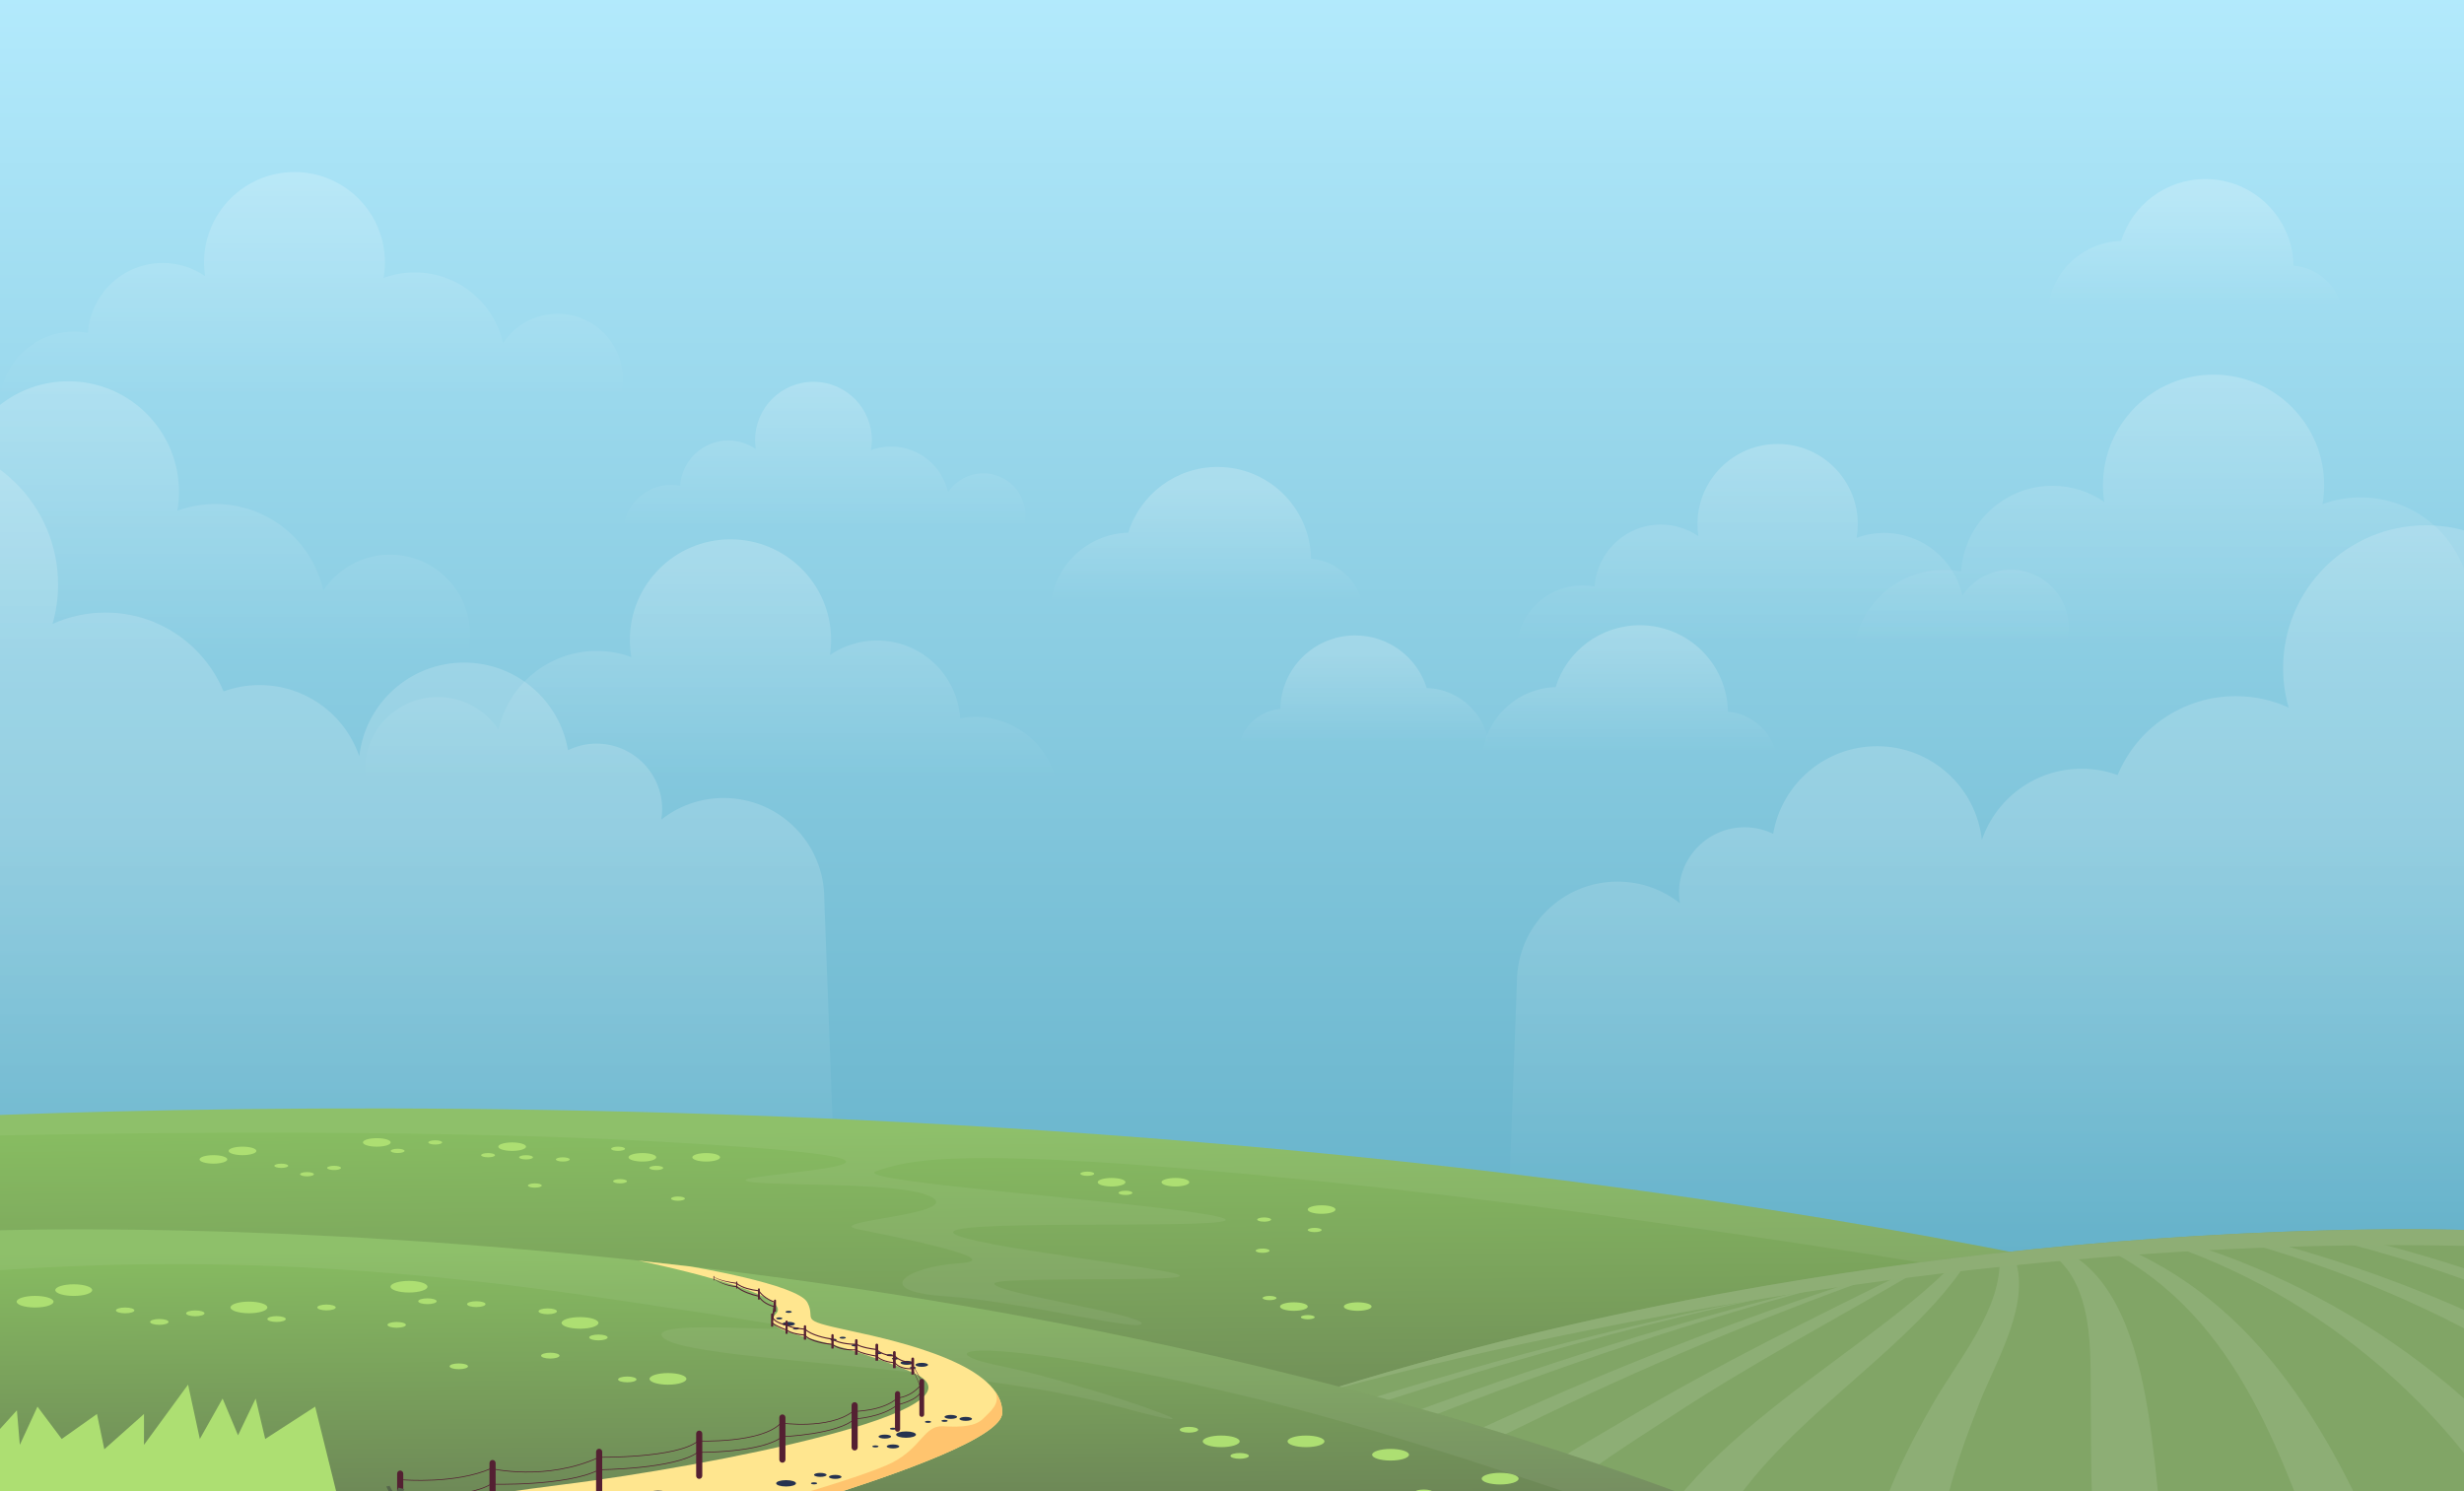 <svg width="1677" height="1015" viewBox="0 0 1677 1015" fill="none" xmlns="http://www.w3.org/2000/svg">
<rect x="0" y="0" width="1677" height="1015" fill="#808080" stroke="none"/>
<path d="M1774.47 -112H-213.178V1085.94H1774.47V-112Z" fill="url(#paint0_linear)"/>
<path opacity="0.2" d="M572.596 923.35L560.99 611.665C560.99 573.853 530.316 543.191 492.488 543.191C476.476 543.191 461.743 548.708 450.066 557.918C450.421 555.622 450.682 553.278 450.682 550.863C450.682 526.191 430.667 506.184 405.986 506.184C399.022 506.184 392.461 507.818 386.586 510.659C380.831 476.801 351.365 451.016 315.859 451.016C278.932 451.016 248.542 478.908 244.539 514.755C234.851 486.579 208.133 466.335 176.677 466.335C168.055 466.335 159.812 467.851 152.162 470.645C139.063 439.131 107.986 416.945 71.722 416.945C58.884 416.945 46.71 419.739 35.743 424.735C38.182 416.211 39.533 407.214 39.533 397.909C39.533 344.186 -4.027 300.644 -57.771 300.644C-111.516 300.644 -155.075 344.186 -155.075 397.909C-155.075 422.273 -146.098 444.505 -131.294 461.576V923.374H572.596V923.35Z" fill="url(#paint1_linear)"/>
<path opacity="0.2" d="M1020.81 980.27L1032.42 668.585C1032.42 630.773 1063.09 600.111 1100.92 600.111C1116.93 600.111 1131.67 605.628 1143.34 614.838C1142.99 612.542 1142.73 610.198 1142.73 607.782C1142.73 583.111 1162.74 563.104 1187.42 563.104C1194.39 563.104 1200.95 564.738 1206.82 567.579C1212.58 533.721 1242.05 507.936 1277.55 507.936C1314.48 507.936 1344.87 535.828 1348.87 571.675C1358.56 543.499 1385.28 523.255 1416.73 523.255C1425.36 523.255 1433.6 524.771 1441.25 527.565C1454.35 496.05 1485.42 473.865 1521.69 473.865C1534.53 473.865 1546.7 476.659 1557.67 481.655C1555.23 473.131 1553.88 464.134 1553.88 454.829C1553.88 401.106 1597.44 357.563 1651.18 357.563C1704.93 357.563 1748.49 401.106 1748.49 454.829C1748.49 479.192 1739.51 501.425 1724.7 518.496V980.293H1020.81V980.27Z" fill="url(#paint2_linear)"/>
<path opacity="0.2" d="M669.38 322.189C659.313 322.142 650.43 327.28 645.267 335.093C641.335 317.383 625.583 304.076 606.658 303.982C601.778 303.958 597.112 304.81 592.801 306.397C593.18 304.266 593.37 302.064 593.393 299.815C593.512 277.866 575.794 259.99 553.837 259.895C531.88 259.777 513.996 277.487 513.902 299.436C513.902 301.543 514.044 303.603 514.352 305.615C509.093 302.017 502.745 299.909 495.924 299.862C478.419 299.767 464.065 313.382 462.905 330.618C461.01 330.263 459.068 330.05 457.078 330.05C439.147 329.955 424.509 344.233 424.012 362.062L695.127 363.411C696.927 359.67 697.969 355.527 697.993 351.099C698.064 335.188 685.249 322.26 669.38 322.189Z" fill="url(#paint3_linear)"/>
<path opacity="0.2" d="M1725.72 373.025C1706.66 372.93 1689.84 382.662 1680.06 397.46C1672.62 363.909 1642.77 338.741 1606.96 338.551C1597.72 338.504 1588.89 340.138 1580.72 343.121C1581.4 339.072 1581.81 334.905 1581.83 330.643C1582.04 289.09 1548.5 255.232 1506.93 255.019C1465.36 254.805 1431.49 288.332 1431.28 329.885C1431.25 333.863 1431.56 337.77 1432.13 341.582C1422.18 334.763 1410.17 330.761 1397.22 330.69C1364.06 330.525 1336.86 356.285 1334.71 388.912C1331.13 388.249 1327.46 387.847 1323.67 387.823C1289.7 387.657 1261.99 414.673 1261.02 448.436L1774.52 450.97C1777.93 443.914 1779.92 436.03 1779.94 427.648C1780.06 397.649 1755.78 373.167 1725.72 373.025Z" fill="url(#paint4_linear)"/>
<path opacity="0.2" d="M265.715 377.545C246.647 377.451 229.83 387.182 220.048 401.98C212.61 368.43 182.765 343.261 146.951 343.072C137.713 343.024 128.878 344.658 120.707 347.641C121.394 343.593 121.796 339.425 121.82 335.164C122.033 293.61 88.493 259.752 46.923 259.539C5.354 259.326 -28.518 292.853 -28.731 334.406C-28.755 338.384 -28.447 342.29 -27.878 346.102C-37.827 339.283 -49.836 335.282 -62.792 335.211C-95.953 335.045 -123.145 360.806 -125.301 393.433C-128.877 392.77 -132.549 392.367 -136.339 392.344C-170.305 392.178 -198.018 419.193 -198.989 452.957L314.509 455.49C317.92 448.435 319.91 440.55 319.933 432.168C320.052 402.193 295.797 377.688 265.715 377.545Z" fill="url(#paint5_linear)"/>
<path opacity="0.2" d="M1368.75 387.751C1354.91 387.68 1342.74 394.735 1335.63 405.461C1330.23 381.145 1308.61 362.89 1282.65 362.771C1275.97 362.748 1269.55 363.908 1263.62 366.086C1264.12 363.15 1264.41 360.143 1264.43 357.042C1264.57 326.924 1240.27 302.371 1210.14 302.229C1180.01 302.087 1155.45 326.38 1155.31 356.497C1155.28 359.386 1155.5 362.203 1155.92 364.973C1148.72 360.048 1140.01 357.136 1130.6 357.089C1106.56 356.97 1086.85 375.628 1085.29 399.281C1082.68 398.808 1080.03 398.5 1077.31 398.5C1052.67 398.382 1032.59 417.963 1031.9 442.445L1404.06 444.291C1406.53 439.177 1407.97 433.447 1407.99 427.386C1408.11 405.603 1390.54 387.869 1368.75 387.751Z" fill="url(#paint6_linear)"/>
<path opacity="0.2" d="M379.695 213.607C364.109 213.536 350.347 221.491 342.341 233.59C336.254 206.149 311.857 185.573 282.557 185.431C275.001 185.384 267.776 186.71 261.097 189.172C261.665 185.857 261.997 182.448 261.997 178.967C262.163 144.991 234.734 117.289 200.744 117.123C166.754 116.957 139.04 144.375 138.875 178.352C138.851 181.595 139.112 184.792 139.562 187.917C131.437 182.353 121.607 179.062 110.996 179.015C83.875 178.873 61.657 199.945 59.88 226.629C56.943 226.085 53.959 225.753 50.856 225.729C23.072 225.587 0.404 247.678 -0.378 275.285L419.512 277.369C422.307 271.592 423.917 265.152 423.965 258.309C424.107 233.756 404.281 213.725 379.695 213.607Z" fill="url(#paint7_linear)"/>
<path opacity="0.2" d="M297.762 474.457C315.124 474.362 330.402 483.241 339.308 496.69C346.082 466.17 373.227 443.25 405.82 443.108C414.205 443.061 422.258 444.553 429.695 447.276C429.056 443.582 428.701 439.794 428.677 435.934C428.488 398.122 458.996 367.318 496.823 367.129C534.65 366.939 565.466 397.435 565.656 435.248C565.679 438.87 565.395 442.422 564.874 445.879C573.922 439.675 584.865 436.029 596.638 435.982C626.814 435.84 651.543 459.256 653.509 488.947C656.777 488.355 660.117 487.976 663.552 487.953C694.463 487.811 719.689 512.387 720.541 543.097L253.374 545.417C250.271 539 248.471 531.826 248.423 524.202C248.328 496.855 270.404 474.575 297.762 474.457Z" fill="url(#paint8_linear)"/>
<path opacity="0.2" d="M892.316 380.34C891.7 345.724 863.466 317.856 828.694 317.856C800.128 317.856 775.968 336.656 767.915 362.559C738.946 363.411 715.615 386.686 714.715 415.643H775.021H824.383H849.633H882.391H928.177C926.258 396.843 911.17 381.974 892.316 380.34Z" fill="url(#paint9_linear)"/>
<path opacity="0.2" d="M871.377 482.578C871.875 454.852 894.495 432.524 922.35 432.524C945.231 432.524 964.583 447.583 971.05 468.348C994.262 469.034 1012.95 487.668 1013.69 510.872H965.365H925.809H905.58H879.336H842.646C844.161 495.789 856.242 483.88 871.377 482.578Z" fill="url(#paint10_linear)"/>
<path opacity="0.2" d="M1560.94 180.791C1560.37 148.164 1533.75 121.883 1500.94 121.883C1474.01 121.883 1451.22 139.617 1443.62 164.028C1416.31 164.833 1394.3 186.782 1393.45 214.081H1450.32H1496.87H1520.67H1551.56H1594.74C1592.96 196.371 1578.75 182.33 1560.94 180.791Z" fill="url(#paint11_linear)"/>
<path opacity="0.2" d="M1176.06 484.495C1175.49 451.868 1148.86 425.587 1116.06 425.587C1089.13 425.587 1066.34 443.321 1058.74 467.732C1031.43 468.537 1009.42 490.486 1008.57 517.785H1065.44H1111.98H1135.79H1166.68H1209.86C1208.08 500.051 1193.84 486.034 1176.06 484.495Z" fill="url(#paint12_linear)"/>
<path d="M-138.399 766.039C-138.399 766.039 692.734 703.247 1458.07 870.692V1092.17H-126.201L-138.399 766.039Z" fill="url(#paint13_linear)"/>
<path d="M1458.07 870.692C692.734 703.224 -138.399 766.04 -138.399 766.04L-138.02 776.505C-63.527 773.995 234.401 765.164 449.001 777.12C695.979 790.877 505.872 798.43 507.506 803.331C509.14 808.232 613.527 803.118 634.252 814.956C654.978 826.795 557.484 831.388 584.298 836.787C611.111 842.185 687.878 857.575 652.538 859.943C617.198 862.31 591.593 878.884 644.011 882.436C696.405 885.987 780.492 907.865 776.845 900.478C773.197 893.091 637.924 874.149 687.878 871.781C737.833 869.414 830.471 872.965 795.131 865.862C759.79 858.759 624.517 843.227 652.538 836.787C680.559 830.346 870.69 837.45 828.031 827.979C785.372 818.508 575.77 804.302 596.472 797.199C617.198 790.095 648.867 778.707 891.392 803.331C1133.92 827.979 1395.91 874.149 1395.91 874.149L1458.07 905.829V870.692Z" fill="white" fill-opacity="0.06"/>
<path d="M154.697 789.195C154.697 790.782 150.457 792.084 145.246 792.084C140.035 792.084 135.795 790.782 135.795 789.195C135.795 787.609 140.035 786.307 145.246 786.307C150.481 786.307 154.697 787.609 154.697 789.195Z" fill="#ADDF72"/>
<path d="M174.498 783.419C174.498 785.005 170.259 786.307 165.048 786.307C159.837 786.307 155.597 785.005 155.597 783.419C155.597 781.833 159.837 780.53 165.048 780.53C170.282 780.53 174.498 781.833 174.498 783.419Z" fill="#ADDF72"/>
<path d="M256.454 780.53C261.673 780.53 265.905 779.237 265.905 777.641C265.905 776.046 261.673 774.753 256.454 774.753C251.234 774.753 247.003 776.046 247.003 777.641C247.003 779.237 251.234 780.53 256.454 780.53Z" fill="#ADDF72"/>
<path d="M358.021 780.53C358.021 782.117 353.781 783.419 348.57 783.419C343.359 783.419 339.119 782.117 339.119 780.53C339.119 778.944 343.359 777.642 348.57 777.642C353.781 777.642 358.021 778.944 358.021 780.53Z" fill="#ADDF72"/>
<path d="M196.148 793.553C196.148 794.358 194.04 794.997 191.434 794.997C188.829 794.997 186.721 794.358 186.721 793.553C186.721 792.748 188.829 792.108 191.434 792.108C194.016 792.108 196.148 792.748 196.148 793.553Z" fill="#ADDF72"/>
<path d="M208.939 800.726C211.542 800.726 213.653 800.08 213.653 799.282C213.653 798.485 211.542 797.838 208.939 797.838C206.336 797.838 204.226 798.485 204.226 799.282C204.226 800.08 206.336 800.726 208.939 800.726Z" fill="#ADDF72"/>
<path d="M232.081 794.997C232.081 795.802 229.972 796.441 227.367 796.441C224.761 796.441 222.653 795.802 222.653 794.997C222.653 794.192 224.761 793.553 227.367 793.553C229.972 793.553 232.081 794.192 232.081 794.997Z" fill="#ADDF72"/>
<path d="M275.355 783.419C275.355 784.224 273.247 784.863 270.641 784.863C268.036 784.863 265.928 784.224 265.928 783.419C265.928 782.614 268.036 781.975 270.641 781.975C273.247 781.975 275.355 782.638 275.355 783.419Z" fill="#ADDF72"/>
<path d="M296.223 779.086C298.827 779.086 300.937 778.439 300.937 777.642C300.937 776.844 298.827 776.197 296.223 776.197C293.62 776.197 291.51 776.844 291.51 777.642C291.51 778.439 293.62 779.086 296.223 779.086Z" fill="#ADDF72"/>
<path d="M362.735 787.775C362.735 788.58 360.627 789.22 358.021 789.22C355.416 789.22 353.308 788.58 353.308 787.775C353.308 786.97 355.416 786.331 358.021 786.331C360.627 786.331 362.735 786.97 362.735 787.775Z" fill="#ADDF72"/>
<path d="M446.656 787.775C446.656 789.362 442.416 790.664 437.205 790.664C431.994 790.664 427.754 789.362 427.754 787.775C427.754 786.189 431.994 784.887 437.205 784.887C442.416 784.887 446.656 786.165 446.656 787.775Z" fill="#ADDF72"/>
<path d="M490.097 787.775C490.097 789.362 485.857 790.664 480.646 790.664C475.435 790.664 471.195 789.362 471.195 787.775C471.195 786.189 475.435 784.887 480.646 784.887C485.857 784.887 490.097 786.165 490.097 787.775Z" fill="#ADDF72"/>
<path d="M451.37 794.997C451.37 795.802 449.262 796.441 446.656 796.441C444.051 796.441 441.942 795.802 441.942 794.997C441.942 794.192 444.051 793.553 446.656 793.553C449.262 793.553 451.37 794.216 451.37 794.997Z" fill="#ADDF72"/>
<path d="M421.998 805.51C424.601 805.51 426.711 804.863 426.711 804.065C426.711 803.268 424.601 802.621 421.998 802.621C419.395 802.621 417.284 803.268 417.284 804.065C417.284 804.863 419.395 805.51 421.998 805.51Z" fill="#ADDF72"/>
<path d="M461.436 817.348C464.039 817.348 466.15 816.701 466.15 815.903C466.15 815.106 464.039 814.459 461.436 814.459C458.833 814.459 456.723 815.106 456.723 815.903C456.723 816.701 458.833 817.348 461.436 817.348Z" fill="#ADDF72"/>
<path d="M368.727 806.977C368.727 807.782 366.619 808.421 364.013 808.421C361.408 808.421 359.3 807.782 359.3 806.977C359.3 806.172 361.408 805.533 364.013 805.533C366.619 805.509 368.727 806.172 368.727 806.977Z" fill="#ADDF72"/>
<path d="M383.057 790.664C385.661 790.664 387.771 790.017 387.771 789.22C387.771 788.422 385.661 787.775 383.057 787.775C380.454 787.775 378.344 788.422 378.344 789.22C378.344 790.017 380.454 790.664 383.057 790.664Z" fill="#ADDF72"/>
<path d="M420.672 783.419C423.275 783.419 425.385 782.772 425.385 781.975C425.385 781.177 423.275 780.53 420.672 780.53C418.068 780.53 415.958 781.177 415.958 781.975C415.958 782.772 418.068 783.419 420.672 783.419Z" fill="#ADDF72"/>
<path d="M756.546 807.617C761.765 807.617 765.997 806.324 765.997 804.728C765.997 803.133 761.765 801.84 756.546 801.84C751.326 801.84 747.095 803.133 747.095 804.728C747.095 806.324 751.326 807.617 756.546 807.617Z" fill="#ADDF72"/>
<path d="M799.986 807.617C805.206 807.617 809.437 806.324 809.437 804.728C809.437 803.133 805.206 801.84 799.986 801.84C794.766 801.84 790.535 803.133 790.535 804.728C790.535 806.324 794.766 807.617 799.986 807.617Z" fill="#ADDF72"/>
<path d="M770.709 811.973C770.709 812.778 768.601 813.417 765.996 813.417C763.39 813.417 761.282 812.778 761.282 811.973C761.282 811.168 763.39 810.528 765.996 810.528C768.601 810.528 770.709 811.168 770.709 811.973Z" fill="#ADDF72"/>
<path d="M865.1 830.157C865.1 830.962 862.992 831.602 860.386 831.602C857.781 831.602 855.673 830.962 855.673 830.157C855.673 829.352 857.781 828.713 860.386 828.713C862.968 828.713 865.1 829.376 865.1 830.157Z" fill="#ADDF72"/>
<path d="M864.058 851.349C864.058 852.154 861.95 852.793 859.344 852.793C856.739 852.793 854.631 852.154 854.631 851.349C854.631 850.544 856.739 849.904 859.344 849.904C861.95 849.904 864.058 850.544 864.058 851.349Z" fill="#ADDF72"/>
<path d="M899.494 837.261C899.494 838.066 897.386 838.705 894.78 838.705C892.175 838.705 890.066 838.066 890.066 837.261C890.066 836.456 892.175 835.816 894.78 835.816C897.386 835.816 899.494 836.456 899.494 837.261Z" fill="#ADDF72"/>
<path d="M744.726 798.95C744.726 799.755 742.618 800.394 740.012 800.394C737.407 800.394 735.299 799.755 735.299 798.95C735.299 798.145 737.407 797.506 740.012 797.506C742.618 797.506 744.726 798.145 744.726 798.95Z" fill="#ADDF72"/>
<path d="M890.066 889.373C890.066 890.959 885.826 892.262 880.615 892.262C875.404 892.262 871.164 890.959 871.164 889.373C871.164 887.763 875.404 886.484 880.615 886.484C885.826 886.484 890.066 887.763 890.066 889.373Z" fill="#ADDF72"/>
<path d="M933.506 889.373C933.506 890.959 929.266 892.262 924.055 892.262C918.844 892.262 914.604 890.959 914.604 889.373C914.604 887.763 918.844 886.484 924.055 886.484C929.266 886.484 933.506 887.763 933.506 889.373Z" fill="#ADDF72"/>
<path d="M899.494 826.226C904.713 826.226 908.945 824.933 908.945 823.338C908.945 821.742 904.713 820.449 899.494 820.449C894.274 820.449 890.043 821.742 890.043 823.338C890.043 824.933 894.274 826.226 899.494 826.226Z" fill="#ADDF72"/>
<path d="M894.78 896.595C894.78 897.4 892.672 898.039 890.066 898.039C887.461 898.039 885.353 897.4 885.353 896.595C885.353 895.79 887.461 895.15 890.066 895.15C892.672 895.15 894.78 895.813 894.78 896.595Z" fill="#ADDF72"/>
<path d="M864.058 885.017C866.662 885.017 868.772 884.371 868.772 883.573C868.772 882.776 866.662 882.129 864.058 882.129C861.455 882.129 859.345 882.776 859.345 883.573C859.345 884.371 861.455 885.017 864.058 885.017Z" fill="#ADDF72"/>
<path d="M336.893 786.331C336.893 787.136 334.785 787.775 332.179 787.775C329.574 787.775 327.466 787.136 327.466 786.331C327.466 785.526 329.574 784.887 332.179 784.887C334.785 784.887 336.893 785.526 336.893 786.331Z" fill="#ADDF72"/>
<path d="M1690.27 837.662C1690.27 837.662 1042.68 807.427 539.886 1105H1690.27V837.662Z" fill="#81A566"/>
<path d="M628.331 1114.98C618.193 1115.06 613.408 1115.08 604.479 1115.08C615.54 1042.41 790.464 999.11 848.093 979.552C959.396 941.764 1073.99 908.829 1189.6 885.412C1195.01 884.418 1197.63 883.921 1202.77 882.974C1089.88 907.077 978.108 940.319 869.553 978.368C809.319 999.465 643.751 1041.92 628.331 1114.98Z" fill="white" fill-opacity="0.1"/>
<path d="M728.193 1113.33C714.621 1113.64 708.036 1113.78 695.411 1114.01C717.913 1040.62 859.961 1000.01 924.293 975.338C1024.16 937.029 1127 903.36 1231.27 877.576C1235.86 876.699 1238.09 876.273 1242.5 875.421C1142.82 901.916 1044.57 935.632 949.259 973.965C885.211 999.749 751.264 1040.85 728.193 1113.33Z" fill="white" fill-opacity="0.1"/>
<path d="M853.636 1109.97C837.387 1110.46 829.429 1110.68 813.914 1111.13C835.54 1041.56 950.04 998.897 1011.39 970.722C1094.24 932.649 1180.01 898.98 1267.13 870.757C1271.16 870 1273.12 869.621 1277.03 868.887C1196.02 898.104 1116.08 931.323 1039.1 969.23C980.359 998.14 872.704 1042.79 853.636 1109.97Z" fill="white" fill-opacity="0.1"/>
<path d="M998.028 1105.35C979.932 1105.97 970.978 1106.25 953.332 1106.84C966.928 1042.96 1054.33 997.217 1107.03 965.797C1169.16 928.766 1234.35 897.063 1299.3 864.838C1302.99 864.175 1304.84 863.868 1308.49 863.252C1251.26 896.968 1192.4 927.867 1137 964.4C1087.21 997.193 1009.16 1043.17 998.028 1105.35Z" fill="white" fill-opacity="0.1"/>
<path d="M1154.71 1099.9C1135.53 1100.59 1125.98 1100.92 1107.06 1101.58C1111.91 997.24 1264.79 927.866 1329.88 859.795C1333.52 859.25 1335.32 858.99 1339 858.469C1289.4 937.006 1154.19 996.103 1154.71 1099.9Z" fill="white" fill-opacity="0.1"/>
<path d="M1317.04 1094.08C1297.59 1094.79 1287.83 1095.12 1268.39 1095.83C1269.88 1043.79 1289.51 1001.29 1315.19 956.113C1332.15 926.279 1362.89 890.906 1360.88 855.627C1364.69 855.177 1366.64 854.964 1370.55 854.538C1383.29 886.147 1358.92 925.356 1347.31 954.763C1329 1001.15 1315.12 1043.95 1317.04 1094.08Z" fill="white" fill-opacity="0.1"/>
<path d="M1478.39 1088.33C1459.44 1088.99 1449.89 1089.32 1430.73 1090.01C1422.21 1043.46 1423.48 999.039 1422.99 951.946C1422.66 920.503 1425.57 872.935 1394.49 852.265C1398.73 851.91 1400.91 851.745 1405.34 851.413C1473.91 886.313 1463.06 1027.19 1478.39 1088.33Z" fill="white" fill-opacity="0.1"/>
<path d="M1632.11 1083.09C1614.49 1083.66 1605.54 1083.97 1587.42 1084.58C1554.35 996.435 1525.5 896.329 1432.77 849.708C1437.7 849.448 1440.23 849.33 1445.42 849.093C1546.25 892.919 1593.29 989.592 1632.11 1083.09Z" fill="white" fill-opacity="0.1"/>
<path d="M1771.53 1078.78C1755.99 1079.23 1748.04 1079.45 1731.81 1079.94C1686.93 974.533 1589.24 886.147 1477.8 847.837C1483.65 847.648 1486.66 847.577 1492.86 847.411C1606.68 883.471 1725.53 969.419 1771.53 1078.78Z" fill="white" fill-opacity="0.1"/>
<path d="M1890.04 1075.89C1877.41 1076.13 1870.83 1076.27 1857.25 1076.58C1814.48 959.143 1646.33 878.641 1531.66 846.677C1538.7 846.582 1542.32 846.535 1549.76 846.464C1662.5 876.889 1851.62 955.781 1890.04 1075.89Z" fill="white" fill-opacity="0.1"/>
<path d="M1980.95 1074.83C1971.99 1074.83 1967.21 1074.85 1957.09 1074.92C1948.12 1015.52 1875.23 971.266 1826.91 942.048C1755.52 898.909 1677.92 867.205 1596.44 846.18C1604.92 846.156 1609.26 846.156 1618.21 846.156C1700.76 867.489 1779.87 899.074 1852.71 942.048C1899.58 969.75 1977.84 1015.09 1980.95 1074.83Z" fill="white" fill-opacity="0.1"/>
<path d="M886.75 951.596C894.33 949.821 1275.33 836.786 1690.24 848.388V837.639C1690.27 837.662 1297.83 819.336 886.75 951.596Z" fill="#8EAE75"/>
<path d="M-5.944 837.662C-5.944 837.662 756.759 807.427 1348.92 1105H-5.944V837.662Z" fill="url(#paint14_linear)"/>
<path d="M-60 944.5L-82 971.5V1016H229L214.5 957.5L180.5 979.5L174 952L162 977L151.5 952L136 979.5L128 942.5L98 983.5V962.5L71 986.5L66 962.5L42 979.5L25.5 957.5L13.5 983.5L11.5 960L-17.5 992L-60 944.5Z" fill="#ADDF72"/>
<path d="M36.431 886.059C36.431 888.237 30.817 890.013 23.877 890.013C16.961 890.013 11.323 888.237 11.323 886.059C11.323 883.88 16.937 882.104 23.877 882.104C30.817 882.104 36.431 883.88 36.431 886.059Z" fill="#ADDF72"/>
<path d="M50.193 882.128C57.126 882.128 62.746 880.358 62.746 878.174C62.746 875.99 57.126 874.22 50.193 874.22C43.259 874.22 37.639 875.99 37.639 878.174C37.639 880.358 43.259 882.128 50.193 882.128Z" fill="#ADDF72"/>
<path d="M181.985 889.965C181.985 892.143 176.371 893.919 169.431 893.919C162.514 893.919 156.877 892.143 156.877 889.965C156.877 887.786 162.491 886.011 169.431 886.011C176.371 886.011 181.985 887.786 181.985 889.965Z" fill="#ADDF72"/>
<path d="M290.918 875.853C290.918 878.032 285.304 879.808 278.364 879.808C271.448 879.808 265.811 878.032 265.811 875.853C265.811 873.675 271.424 871.899 278.364 871.899C285.304 871.899 290.918 873.675 290.918 875.853Z" fill="#ADDF72"/>
<path d="M85.177 893.942C88.644 893.942 91.454 893.062 91.454 891.977C91.454 890.892 88.644 890.012 85.177 890.012C81.711 890.012 78.9 890.892 78.9 891.977C78.9 893.062 81.711 893.942 85.177 893.942Z" fill="#ADDF72"/>
<path d="M114.715 899.815C114.715 900.904 111.896 901.804 108.438 901.804C104.98 901.804 102.161 900.928 102.161 899.815C102.161 898.726 104.98 897.85 108.438 897.85C111.92 897.826 114.715 898.726 114.715 899.815Z" fill="#ADDF72"/>
<path d="M139.206 893.967C139.206 895.056 136.387 895.956 132.929 895.956C129.471 895.956 126.652 895.08 126.652 893.967C126.652 892.878 129.471 892.002 132.929 892.002C136.387 892.002 139.206 892.878 139.206 893.967Z" fill="#ADDF72"/>
<path d="M194.514 897.873C194.514 898.962 191.695 899.838 188.237 899.838C184.779 899.838 181.96 898.962 181.96 897.873C181.96 896.784 184.779 895.884 188.237 895.884C191.719 895.907 194.514 896.784 194.514 897.873Z" fill="#ADDF72"/>
<path d="M228.504 889.965C228.504 891.054 225.685 891.954 222.227 891.954C218.769 891.954 215.95 891.078 215.95 889.965C215.95 888.876 218.769 888 222.227 888C225.709 888 228.504 888.876 228.504 889.965Z" fill="#ADDF72"/>
<path d="M297.195 885.75C297.195 886.839 294.377 887.716 290.919 887.716C287.46 887.716 284.642 886.839 284.642 885.75C284.642 884.661 287.46 883.785 290.919 883.785C294.377 883.785 297.195 884.661 297.195 885.75Z" fill="#ADDF72"/>
<path d="M394.76 904.455C401.693 904.455 407.314 902.685 407.314 900.501C407.314 898.317 401.693 896.547 394.76 896.547C387.827 896.547 382.206 898.317 382.206 900.501C382.206 902.685 387.827 904.455 394.76 904.455Z" fill="#ADDF72"/>
<path d="M467.169 938.598C467.169 940.776 461.555 942.552 454.615 942.552C447.699 942.552 442.062 940.776 442.062 938.598C442.062 936.419 447.675 934.644 454.615 934.644C461.555 934.644 467.169 936.396 467.169 938.598Z" fill="#ADDF72"/>
<path d="M413.567 910.398C413.567 911.487 410.748 912.387 407.29 912.387C403.831 912.387 401.013 911.511 401.013 910.398C401.013 909.309 403.831 908.433 407.29 908.433C410.748 908.409 413.567 909.309 413.567 910.398Z" fill="#ADDF72"/>
<path d="M380.808 922.781C380.808 923.87 377.989 924.77 374.531 924.77C371.073 924.77 368.254 923.894 368.254 922.781C368.254 921.692 371.073 920.792 374.531 920.792C377.989 920.792 380.808 921.692 380.808 922.781Z" fill="#ADDF72"/>
<path d="M433.202 938.977C433.202 940.066 430.384 940.942 426.925 940.942C423.467 940.942 420.648 940.066 420.648 938.977C420.648 937.888 423.467 936.988 426.925 936.988C430.384 936.988 433.202 937.864 433.202 938.977Z" fill="#ADDF72"/>
<path d="M318.536 930.05C318.536 931.139 315.718 932.015 312.259 932.015C308.801 932.015 305.982 931.139 305.982 930.05C305.982 928.961 308.801 928.085 312.259 928.085C315.718 928.085 318.536 928.961 318.536 930.05Z" fill="#ADDF72"/>
<path d="M330.451 887.716C330.451 888.805 327.633 889.705 324.174 889.705C320.716 889.705 317.897 888.829 317.897 887.716C317.897 886.627 320.716 885.751 324.174 885.751C327.633 885.751 330.451 886.627 330.451 887.716Z" fill="#ADDF72"/>
<path d="M379.056 892.593C379.056 893.682 376.237 894.582 372.779 894.582C369.321 894.582 366.502 893.706 366.502 892.593C366.502 891.504 369.321 890.628 372.779 890.628C376.237 890.628 379.056 891.504 379.056 892.593Z" fill="#ADDF72"/>
<path d="M843.712 981.122C843.712 983.3 838.098 985.076 831.158 985.076C824.242 985.076 818.604 983.3 818.604 981.122C818.604 978.944 824.218 977.168 831.158 977.168C838.098 977.168 843.712 978.944 843.712 981.122Z" fill="#ADDF72"/>
<path d="M901.412 981.122C901.412 983.3 895.799 985.076 888.858 985.076C881.942 985.076 876.305 983.3 876.305 981.122C876.305 978.944 881.918 977.168 888.858 977.168C895.799 977.168 901.412 978.944 901.412 981.122Z" fill="#ADDF72"/>
<path d="M843.712 992.984C847.179 992.984 849.989 992.104 849.989 991.019C849.989 989.934 847.179 989.054 843.712 989.054C840.246 989.054 837.436 989.934 837.436 991.019C837.436 992.104 840.246 992.984 843.712 992.984Z" fill="#ADDF72"/>
<path d="M975.338 1015.88C975.338 1016.97 972.519 1017.87 969.061 1017.87C965.603 1017.87 962.784 1016.99 962.784 1015.88C962.784 1014.79 965.603 1013.91 969.061 1013.91C972.519 1013.91 975.338 1014.79 975.338 1015.88Z" fill="#ADDF72"/>
<path d="M815.478 973.213C815.478 974.302 812.659 975.202 809.201 975.202C805.743 975.202 802.924 974.326 802.924 973.213C802.924 972.124 805.743 971.248 809.201 971.248C812.659 971.248 815.478 972.124 815.478 973.213Z" fill="#ADDF72"/>
<path d="M958.97 990.237C958.97 992.416 953.356 994.191 946.416 994.191C939.476 994.191 933.862 992.416 933.862 990.237C933.862 988.059 939.476 986.283 946.416 986.283C953.356 986.283 958.97 988.059 958.97 990.237Z" fill="#ADDF72"/>
<path d="M1033.56 1006.53C1033.56 1008.71 1027.95 1010.48 1021 1010.48C1014.09 1010.48 1008.45 1008.71 1008.45 1006.53C1008.45 1004.35 1014.06 1002.57 1021 1002.57C1027.95 1002.57 1033.56 1004.35 1033.56 1006.53Z" fill="#ADDF72"/>
<path d="M269.979 903.793C273.446 903.793 276.256 902.913 276.256 901.828C276.256 900.742 273.446 899.862 269.979 899.862C266.512 899.862 263.702 900.742 263.702 901.828C263.702 902.913 266.512 903.793 269.979 903.793Z" fill="#ADDF72"/>
<path d="M-5.944 837.662V864.962C64.049 860.345 200.365 852.508 403.049 882.436C680.962 923.468 442.535 891.906 450.422 909.262C458.31 926.617 653.344 928.203 757.943 956.616C862.566 985.028 736.223 940.823 680.962 929.79C625.702 918.733 665.164 906.113 853.873 951.88C992.463 985.502 1208.1 1065.08 1312.89 1105H1348.92C756.759 807.427 -5.944 837.662 -5.944 837.662Z" fill="white" fill-opacity="0.06"/>
<path d="M172.889 1044.79C172.889 1044.79 226.586 1034.35 291.345 1023.88C321.568 1019 354.185 1014.13 384.882 1010.29C480.315 998.406 680.631 959.907 620.989 934.194C561.346 908.48 513.973 908.315 528.185 894.203C542.397 880.068 434.434 858.096 434.434 858.096L469.514 862.05C469.514 862.05 542.989 874.149 549.503 886.579C556.017 899.01 541.213 897.849 578.519 905.829C615.825 913.808 682.739 929.79 682.147 961.754C681.555 993.718 421.004 1058.24 421.004 1058.24L172.889 1044.79Z" fill="#FFE68F"/>
<path d="M177.413 1045.03L421.004 1058.24C421.004 1058.24 681.555 993.717 682.147 961.753C682.242 956.379 680.395 951.477 677.15 946.955C681.413 955.218 674.236 960.593 669.12 965.684C663.98 970.822 654.908 971.603 641.88 970.869C628.853 970.135 627.266 985.407 607.133 995.659C586.999 1005.91 494.219 1032.76 478.823 1033.04C463.427 1033.33 506.844 1014.2 492.253 1015.38C477.639 1016.57 433.037 1026.44 441.327 1030.37C449.618 1034.32 450.399 1034.7 418.825 1039.06C387.251 1043.39 351.722 1033.04 320.527 1030.37C307.191 1029.23 300.938 1026.04 298.143 1022.75C295.869 1023.1 293.595 1023.48 291.345 1023.83C241.13 1031.96 197.594 1040.05 180.54 1043.27L177.413 1045.03Z" fill="#FFC46E"/>
<path d="M562.555 1003.95C562.555 1004.7 560.66 1005.3 558.291 1005.3C555.946 1005.3 554.027 1004.68 554.027 1003.95C554.027 1003.19 555.922 1002.6 558.291 1002.6C560.66 1002.6 562.555 1003.21 562.555 1003.95Z" fill="#253250"/>
<path d="M606.469 977.878C606.469 978.636 604.575 979.228 602.206 979.228C599.861 979.228 597.942 978.612 597.942 977.878C597.942 977.144 599.837 976.528 602.206 976.528C604.551 976.528 606.469 977.144 606.469 977.878Z" fill="#253250"/>
<path d="M572.717 1005.32C572.717 1006.08 570.822 1006.67 568.453 1006.67C566.108 1006.67 564.189 1006.05 564.189 1005.32C564.189 1004.56 566.084 1003.97 568.453 1003.97C570.822 1003.95 572.717 1004.56 572.717 1005.32Z" fill="#253250"/>
<path d="M612.035 984.578C612.035 985.336 610.14 985.928 607.771 985.928C605.426 985.928 603.508 985.312 603.508 984.578C603.508 983.82 605.403 983.229 607.771 983.229C610.116 983.229 612.035 983.82 612.035 984.578Z" fill="#253250"/>
<path d="M554.051 1010.39C555.228 1010.39 556.182 1010.08 556.182 1009.7C556.182 1009.32 555.228 1009.01 554.051 1009.01C552.873 1009.01 551.919 1009.32 551.919 1009.7C551.919 1010.08 552.873 1010.39 554.051 1010.39Z" fill="#253250"/>
<path d="M647.115 965.826C649.47 965.826 651.379 965.222 651.379 964.477C651.379 963.731 649.47 963.127 647.115 963.127C644.76 963.127 642.852 963.731 642.852 964.477C642.852 965.222 644.76 965.826 647.115 965.826Z" fill="#253250"/>
<path d="M661.541 965.826C661.541 966.584 659.646 967.176 657.277 967.176C654.932 967.176 653.014 966.56 653.014 965.826C653.014 965.069 654.909 964.477 657.277 964.477C659.646 964.477 661.541 965.069 661.541 965.826Z" fill="#253250"/>
<path d="M621.439 927.682C621.439 928.44 619.544 929.032 617.176 929.032C614.831 929.032 612.912 928.416 612.912 927.682C612.912 926.925 614.807 926.333 617.176 926.333C619.544 926.309 621.439 926.925 621.439 927.682Z" fill="#253250"/>
<path d="M536.76 902.514C539.114 902.514 541.023 901.91 541.023 901.164C541.023 900.419 539.114 899.814 536.76 899.814C534.405 899.814 532.496 900.419 532.496 901.164C532.496 901.91 534.405 902.514 536.76 902.514Z" fill="#253250"/>
<path d="M631.624 929.032C631.624 929.79 629.729 930.382 627.36 930.382C625.015 930.382 623.097 929.766 623.097 929.032C623.097 928.275 624.992 927.683 627.36 927.683C629.705 927.683 631.624 928.275 631.624 929.032Z" fill="#253250"/>
<path d="M645.007 967.175C645.007 967.554 644.059 967.861 642.875 967.861C641.691 967.861 640.743 967.554 640.743 967.175C640.743 966.796 641.691 966.488 642.875 966.488C644.036 966.512 645.007 966.796 645.007 967.175Z" fill="#253250"/>
<path d="M597.942 984.578C597.942 984.957 596.995 985.265 595.81 985.265C594.626 985.265 593.679 984.957 593.679 984.578C593.679 984.199 594.626 983.892 595.81 983.892C596.995 983.892 597.942 984.199 597.942 984.578Z" fill="#253250"/>
<path d="M633.756 967.862C633.756 968.241 632.808 968.549 631.624 968.549C630.44 968.549 629.492 968.241 629.492 967.862C629.492 967.484 630.44 967.176 631.624 967.176C632.785 967.199 633.756 967.507 633.756 967.862Z" fill="#253250"/>
<path d="M607.772 973.213C608.95 973.213 609.904 972.906 609.904 972.526C609.904 972.147 608.95 971.84 607.772 971.84C606.595 971.84 605.641 972.147 605.641 972.526C605.641 972.906 606.595 973.213 607.772 973.213Z" fill="#253250"/>
<path d="M623.405 931.068C623.405 931.446 622.458 931.754 621.273 931.754C620.089 931.754 619.142 931.446 619.142 931.068C619.142 930.689 620.089 930.381 621.273 930.381C622.458 930.381 623.405 930.689 623.405 931.068Z" fill="#253250"/>
<path d="M611.254 924.841C611.254 925.22 610.306 925.528 609.122 925.528C607.938 925.528 606.99 925.22 606.99 924.841C606.99 924.462 607.938 924.154 609.122 924.154C610.283 924.154 611.254 924.462 611.254 924.841Z" fill="#253250"/>
<path d="M600.074 921.1C600.074 921.478 599.127 921.786 597.942 921.786C596.758 921.786 595.811 921.478 595.811 921.1C595.811 920.721 596.758 920.413 597.942 920.413C599.127 920.437 600.074 920.744 600.074 921.1Z" fill="#253250"/>
<path d="M605.64 923.16C606.817 923.16 607.771 922.853 607.771 922.474C607.771 922.095 606.817 921.787 605.64 921.787C604.462 921.787 603.508 922.095 603.508 922.474C603.508 922.853 604.462 923.16 605.64 923.16Z" fill="#253250"/>
<path d="M569.4 911.938C569.4 912.317 568.453 912.624 567.268 912.624C566.084 912.624 565.137 912.317 565.137 911.938C565.137 911.559 566.084 911.251 567.268 911.251C568.453 911.275 569.4 911.582 569.4 911.938Z" fill="#253250"/>
<path d="M573.545 911.274C574.722 911.274 575.677 910.966 575.677 910.587C575.677 910.208 574.722 909.9 573.545 909.9C572.368 909.9 571.413 910.208 571.413 910.587C571.413 910.966 572.368 911.274 573.545 911.274Z" fill="#253250"/>
<path d="M541.758 905.023C542.935 905.023 543.89 904.715 543.89 904.336C543.89 903.957 542.935 903.649 541.758 903.649C540.58 903.649 539.626 903.957 539.626 904.336C539.626 904.715 540.58 905.023 541.758 905.023Z" fill="#253250"/>
<path d="M532.496 897.423C532.496 897.802 531.548 898.11 530.364 898.11C529.18 898.11 528.232 897.802 528.232 897.423C528.232 897.044 529.18 896.736 530.364 896.736C531.548 896.76 532.496 897.068 532.496 897.423Z" fill="#253250"/>
<path d="M536.761 893.658C537.938 893.658 538.893 893.351 538.893 892.972C538.893 892.593 537.938 892.285 536.761 892.285C535.583 892.285 534.629 892.593 534.629 892.972C534.629 893.351 535.583 893.658 536.761 893.658Z" fill="#253250"/>
<path d="M583.802 915.773C583.802 916.151 582.854 916.459 581.67 916.459C580.486 916.459 579.538 916.151 579.538 915.773C579.538 915.394 580.486 915.086 581.67 915.086C582.854 915.086 583.802 915.417 583.802 915.773Z" fill="#253250"/>
<path d="M447.865 1018.96C451.593 1018.96 454.616 1017.99 454.616 1016.8C454.616 1015.61 451.593 1014.65 447.865 1014.65C444.137 1014.65 441.114 1015.61 441.114 1016.8C441.114 1017.99 444.137 1018.96 447.865 1018.96Z" fill="#253250"/>
<path d="M535.007 1011.85C538.736 1011.85 541.758 1010.89 541.758 1009.7C541.758 1008.51 538.736 1007.54 535.007 1007.54C531.279 1007.54 528.257 1008.51 528.257 1009.7C528.257 1010.89 531.279 1011.85 535.007 1011.85Z" fill="#253250"/>
<path d="M623.405 976.528C623.405 977.711 620.373 978.682 616.654 978.682C612.935 978.682 609.903 977.711 609.903 976.528C609.903 975.344 612.935 974.373 616.654 974.373C620.396 974.373 623.405 975.344 623.405 976.528Z" fill="#253250"/>
<path d="M272.372 1033.85C271.235 1033.85 270.287 1032.93 270.287 1031.77V1003.07C270.287 1001.93 271.211 1000.99 272.372 1000.99C273.508 1000.99 274.456 1001.91 274.456 1003.07V1031.77C274.456 1032.93 273.508 1033.85 272.372 1033.85Z" fill="#542032"/>
<path d="M335.236 1026.68C334.099 1026.68 333.151 1025.75 333.151 1024.59V995.896C333.151 994.76 334.075 993.812 335.236 993.812C336.373 993.812 337.32 994.736 337.32 995.896V1024.59C337.32 1025.75 336.396 1026.68 335.236 1026.68Z" fill="#542032"/>
<path d="M407.787 1019.03C406.65 1019.03 405.702 1018.11 405.702 1016.95V988.249C405.702 987.112 406.626 986.165 407.787 986.165C408.924 986.165 409.871 987.088 409.871 988.249V1016.95C409.847 1018.11 408.924 1019.03 407.787 1019.03Z" fill="#542032"/>
<path d="M475.885 1006.67C474.748 1006.67 473.801 1005.75 473.801 1004.59V975.889C473.801 974.753 474.725 973.806 475.885 973.806C477.022 973.806 477.97 974.729 477.97 975.889V1004.59C477.946 1005.75 477.022 1006.67 475.885 1006.67Z" fill="#542032"/>
<path d="M532.496 995.66C531.359 995.66 530.411 994.736 530.411 993.576V964.879C530.411 963.743 531.335 962.796 532.496 962.796C533.632 962.796 534.58 963.719 534.58 964.879V993.576C534.58 994.736 533.656 995.66 532.496 995.66Z" fill="#542032"/>
<path d="M581.669 987.326C580.532 987.326 579.585 986.402 579.585 985.242V956.545C579.585 955.409 580.509 954.462 581.669 954.462C582.806 954.462 583.754 955.385 583.754 956.545V985.242C583.754 986.402 582.83 987.326 581.669 987.326Z" fill="#542032"/>
<path d="M610.874 974.587C609.903 974.587 609.121 973.805 609.121 972.834V948.684C609.121 947.713 609.903 946.932 610.874 946.932C611.845 946.932 612.627 947.713 612.627 948.684V972.834C612.603 973.805 611.821 974.587 610.874 974.587Z" fill="#542032"/>
<path d="M627.36 964.477C626.46 964.477 625.726 963.743 625.726 962.843V940.231C625.726 939.332 626.46 938.598 627.36 938.598C628.26 938.598 628.994 939.332 628.994 940.231V962.843C628.994 963.743 628.26 964.477 627.36 964.477Z" fill="#542032"/>
<path d="M622.125 935.614V924.983C622.125 924.462 621.699 924.06 621.201 924.06C620.68 924.06 620.277 924.462 620.277 924.983V935.614C620.727 935.709 621.367 935.732 622.125 935.614Z" fill="#542032"/>
<path d="M609.619 931.233V920.602C609.619 920.081 609.216 919.679 608.695 919.679C608.174 919.679 607.771 920.081 607.771 920.602V931.233C608.245 931.351 608.885 931.375 609.619 931.233Z" fill="#542032"/>
<path d="M597.681 926.167V915.536C597.681 915.015 597.254 914.612 596.757 914.612C596.236 914.612 595.833 915.015 595.833 915.536V926.167C596.283 926.261 596.923 926.285 597.681 926.167Z" fill="#542032"/>
<path d="M583.659 922.19V912.411C583.659 911.937 583.28 911.559 582.806 911.559C582.332 911.559 581.953 911.937 581.953 912.411V922.19C582.379 922.284 582.972 922.308 583.659 922.19Z" fill="#542032"/>
<path d="M567.387 917.904V908.906C567.387 908.48 567.031 908.125 566.605 908.125C566.179 908.125 565.823 908.48 565.823 908.906V917.904C566.226 917.998 566.747 918.022 567.387 917.904Z" fill="#542032"/>
<path d="M548.65 911.867V902.869C548.65 902.443 548.295 902.088 547.869 902.088C547.442 902.088 547.087 902.443 547.087 902.869V911.867C547.49 911.961 548.011 911.985 548.65 911.867Z" fill="#542032"/>
<path d="M536.073 907.888V899.601C536.073 899.198 535.741 898.891 535.362 898.891C534.959 898.891 534.651 899.222 534.651 899.601V907.888C535.007 907.983 535.48 908.006 536.073 907.888Z" fill="#542032"/>
<path d="M526.219 903.011V894.724C526.219 894.321 525.887 894.014 525.508 894.014C525.129 894.014 524.798 894.345 524.798 894.724V903.011C525.153 903.106 525.651 903.129 526.219 903.011Z" fill="#542032"/>
<path d="M528.137 892.9V885.276C528.137 884.921 527.829 884.613 527.474 884.613C527.118 884.613 526.811 884.921 526.811 885.276V892.9C527.142 892.995 527.592 893.019 528.137 892.9Z" fill="#542032"/>
<path d="M517.123 884.566V877.558C517.123 877.227 516.839 876.942 516.507 876.942C516.176 876.942 515.892 877.227 515.892 877.558V884.59C516.2 884.637 516.626 884.661 517.123 884.566Z" fill="#542032"/>
<path d="M501.798 877.107V872.656C501.798 872.443 501.632 872.277 501.419 872.277C501.206 872.277 501.04 872.443 501.04 872.656V877.107C501.23 877.155 501.49 877.155 501.798 877.107Z" fill="#542032"/>
<path d="M486.07 871.568V868.797C486.07 868.655 485.952 868.561 485.833 868.561C485.691 868.561 485.597 868.679 485.597 868.797V871.568C485.715 871.591 485.881 871.615 486.07 871.568Z" fill="#542032"/>
<path d="M621.201 932.441C621.201 932.441 627.146 943.238 627.36 949.3" stroke="#542032" stroke-width="0.3" stroke-miterlimit="10"/>
<path d="M621.438 929.506C621.438 929.506 625.513 936.988 628.023 941.273" stroke="#542032" stroke-width="0.3" stroke-miterlimit="10"/>
<path d="M274.455 1007.33C274.455 1007.33 309.89 1010.29 334.169 999.637C334.169 999.637 371.664 1008.52 407.786 991.942C407.786 991.942 460.678 992.724 475.103 980.885C475.103 980.885 518.331 982.661 531.548 968.644C531.548 968.644 563.927 973.403 580.508 960.76C580.508 960.76 600.973 960.831 610.874 951.526C610.874 951.526 619.756 951.502 627.383 942.031" stroke="#542032" stroke-width="0.5" stroke-miterlimit="10"/>
<path d="M272.371 1019.03C272.371 1019.03 317.375 1020.47 334.145 1010.27C334.145 1010.27 385.663 1011.88 407.763 1000.44C407.763 1000.44 459.47 1000.04 474.866 988.603C474.866 988.603 518.047 989.195 532.472 977.948C532.472 977.948 570.204 976.433 581.645 965.849C581.645 965.849 600.168 964.926 610.827 956.26C610.827 956.26 625.417 953.135 627.336 946.197" stroke="#542032" stroke-width="0.5" stroke-miterlimit="10"/>
<path d="M620.68 928.038C618.524 927.848 616.416 927.422 614.379 926.712C612.366 926.001 610.376 924.983 608.837 923.397L609.074 923.515C606.8 923.326 604.573 922.971 602.37 922.284C600.215 921.621 598.012 920.674 596.449 918.851L596.685 918.993C594.317 918.732 591.972 918.354 589.651 917.833C588.49 917.572 587.329 917.288 586.192 916.909C585.055 916.531 583.918 916.104 582.876 915.418L583.089 915.489C580.2 915.465 577.357 915.252 574.515 914.755C571.696 914.234 568.854 913.5 566.367 911.89L566.509 911.937C563.146 911.464 559.853 910.753 556.608 909.712C553.41 908.67 550.165 907.367 547.583 905.047L547.797 905.142C545.76 904.976 543.723 904.716 541.709 904.361C540.691 904.171 539.696 903.958 538.701 903.698C537.706 903.39 536.688 903.106 535.788 902.348L535.977 902.443C533.987 902.111 532.021 901.567 530.174 900.762C528.35 899.957 526.455 898.844 525.46 896.902C525.437 896.855 525.413 896.784 525.437 896.713V896.689L526.763 886.295L527 886.674C524.868 885.892 522.879 884.851 521.007 883.596C519.16 882.317 517.431 880.778 516.175 878.837L516.436 879.002C513.736 878.695 511.059 878.197 508.454 877.44C507.151 877.061 505.848 876.635 504.616 876.043C503.385 875.474 502.153 874.788 501.134 873.793L501.348 873.888C498.647 873.486 495.971 872.965 493.342 872.278C490.712 871.568 488.083 870.739 485.762 869.247C485.714 869.224 485.715 869.176 485.738 869.129C485.762 869.082 485.809 869.082 485.857 869.105C488.178 870.479 490.831 871.213 493.436 871.852C496.066 872.468 498.742 872.894 501.419 873.202C501.49 873.202 501.561 873.225 501.608 873.273L501.632 873.296C502.532 874.196 503.716 874.859 504.901 875.403C506.109 875.972 507.364 876.398 508.643 876.753C511.201 877.487 513.854 877.984 516.507 878.292C516.625 878.316 516.72 878.363 516.767 878.458C517.952 880.281 519.586 881.773 521.386 883.004C523.186 884.235 525.176 885.253 527.213 886.011C527.379 886.058 527.474 886.224 527.45 886.39L526.124 896.784L526.1 896.594C526.953 898.252 528.682 899.341 530.458 900.099C532.235 900.88 534.177 901.401 536.096 901.709C536.167 901.732 536.214 901.756 536.285 901.803H536.309C536.972 902.372 537.967 902.703 538.914 902.987C539.885 903.248 540.857 903.461 541.851 903.65C543.841 904.005 545.854 904.242 547.868 904.408C547.939 904.408 548.034 904.455 548.081 904.503C550.521 906.681 553.695 907.983 556.845 909.001C560.019 910.019 563.311 910.706 566.604 911.203C566.651 911.203 566.722 911.227 566.77 911.251C569.091 912.742 571.886 913.5 574.633 913.997C577.405 914.494 580.247 914.707 583.066 914.731C583.137 914.731 583.208 914.755 583.279 914.802C584.203 915.418 585.316 915.844 586.406 916.199C587.519 916.554 588.656 916.862 589.793 917.099C592.09 917.596 594.412 917.975 596.757 918.235C596.851 918.235 596.946 918.306 596.993 918.377C598.367 920.011 600.475 920.934 602.583 921.574C604.691 922.213 606.918 922.592 609.121 922.758C609.216 922.758 609.287 922.805 609.358 922.876C610.779 924.344 612.65 925.338 614.616 926.025C616.582 926.688 618.666 927.138 620.727 927.304H620.751C620.94 927.327 621.082 927.493 621.082 927.682C621.059 927.895 620.893 928.038 620.68 928.038Z" fill="#542032"/>
<path d="M620.727 932.063C618.548 932.134 616.416 931.897 614.308 931.305C612.247 930.713 610.21 929.648 608.813 927.872L609.074 928.014C606.8 927.801 604.573 927.422 602.394 926.735C600.238 926.049 598.059 925.125 596.449 923.35L596.662 923.468C594.222 923.065 591.806 922.592 589.414 921.976C588.229 921.668 587.021 921.337 585.861 920.911C584.7 920.461 583.516 920.035 582.497 919.04L582.805 919.159C579.939 919.301 577.097 919.135 574.254 918.638C571.459 918.117 568.617 917.217 566.343 915.347L566.556 915.441C563.169 915.157 559.829 914.636 556.561 913.76C554.926 913.334 553.316 912.79 551.752 912.079C550.213 911.345 548.673 910.469 547.583 909.049L547.844 909.191C545.641 909.001 543.462 908.693 541.307 908.173C539.175 907.652 536.996 906.989 535.124 905.639L535.219 905.686C533.466 905.071 531.737 904.361 530.056 903.579C528.374 902.774 526.716 901.898 525.247 900.667C525.152 900.596 525.105 900.454 525.129 900.335L527.095 889.468L527.379 889.87C525.129 889.349 523.021 888.497 521.031 887.337C519.065 886.153 517.289 884.567 516.175 882.507L516.412 882.696C513.688 882.104 511.012 881.323 508.406 880.305C505.824 879.263 503.242 878.032 501.158 876.043L501.134 876.019L501.395 876.114C498.529 876.019 495.852 875.285 493.247 874.362C490.641 873.415 488.154 872.207 485.762 870.787C485.714 870.763 485.715 870.716 485.738 870.668C485.762 870.621 485.809 870.621 485.857 870.644C488.273 871.97 490.783 873.083 493.389 873.936C495.971 874.764 498.718 875.404 501.371 875.404C501.466 875.404 501.561 875.451 501.632 875.498L501.656 875.522C503.598 877.392 506.109 878.624 508.643 879.618C511.201 880.612 513.854 881.394 516.531 881.986C516.649 882.009 516.72 882.081 516.767 882.175C517.786 884.093 519.468 885.608 521.363 886.721C523.257 887.834 525.366 888.663 527.497 889.16C527.687 889.207 527.805 889.397 527.782 889.562L525.816 900.43L525.697 900.099C527.047 901.235 528.705 902.111 530.34 902.893C531.998 903.674 533.703 904.361 535.432 904.976C535.456 905 535.503 905 535.527 905.024C537.233 906.255 539.341 906.941 541.425 907.439C543.533 907.936 545.689 908.244 547.844 908.433C547.939 908.433 548.034 908.504 548.105 908.575C549.076 909.83 550.544 910.706 552.013 911.393C553.505 912.079 555.092 912.624 556.703 913.05C559.924 913.902 563.24 914.423 566.556 914.707C566.627 914.707 566.698 914.755 566.77 914.802C568.901 916.554 571.625 917.43 574.349 917.951C577.097 918.448 579.939 918.59 582.711 918.472C582.829 918.472 582.924 918.519 582.995 918.59L583.018 918.614C583.776 919.372 584.961 919.845 586.074 920.272C587.211 920.674 588.395 921.006 589.58 921.313C591.948 921.905 594.341 922.402 596.757 922.781C596.851 922.805 596.922 922.852 596.97 922.9C598.391 924.486 600.499 925.409 602.583 926.072C604.691 926.735 606.894 927.114 609.097 927.327C609.192 927.327 609.287 927.398 609.358 927.469C610.613 929.079 612.508 930.074 614.474 930.642C616.464 931.21 618.572 931.423 620.632 931.376H620.656C620.846 931.376 621.011 931.518 621.011 931.731C621.083 931.897 620.94 932.063 620.727 932.063Z" fill="#542032"/>
<path d="M1321.42 969.047C1321.06 969.118 1321.11 969.118 1321.42 969.047V969.047Z" fill="#56664B"/>
<path d="M1258.18 1004.49C1257.89 1004.56 1257.94 1004.54 1258.18 1004.49V1004.49Z" fill="#56664B"/>
<path d="M1198.87 1004.23C1198.61 1004.28 1198.65 1004.28 1198.87 1004.23V1004.23Z" fill="#56664B"/>
<path d="M1431.51 980.554C1431.25 980.625 1431.3 980.625 1431.51 980.554V980.554Z" fill="#56664B"/>
<path d="M160.831 1012.8C160.594 1012.87 160.618 1012.87 160.831 1012.8V1012.8Z" fill="#56664B"/>
<path d="M210.312 1002.93C210.051 1002.98 210.099 1002.98 210.312 1002.93V1002.93Z" fill="#56664B"/>
<path d="M259.296 1045.9C259.296 1045.9 260.907 1042.16 260.409 1036.46C259.888 1030.75 256.667 1028.19 256.667 1028.19L257.685 1026.75C257.685 1026.75 261.428 1030.06 262.802 1029.38C264.152 1028.69 268.676 1023.24 265.786 1017.56C262.897 1011.86 262.897 1011.86 262.897 1011.86L265.194 1011.43C265.194 1011.43 267.492 1016.45 268.676 1016.61C269.86 1016.78 271.139 1012.64 271.139 1012.64L275.308 1013.63C275.308 1013.63 269.339 1021.71 269.173 1024C269.008 1026.3 266.71 1029.61 268.747 1030.04C270.784 1030.47 273.011 1029.02 273.011 1029.02L274.55 1031.84C274.55 1031.84 269.268 1032.86 268.581 1034.23C267.894 1035.58 268.676 1045.88 268.676 1045.88C268.676 1045.88 265.17 1047.51 259.296 1045.9Z" fill="#56664B"/>
<path d="M258.112 1013.92C257.922 1013.96 257.946 1013.96 258.112 1013.92V1013.92Z" fill="#56664B"/>
<defs>
<linearGradient id="paint0_linear" x1="780.644" y1="887.171" x2="780.644" y2="-51.113" gradientUnits="userSpaceOnUse">
<stop stop-color="#63B0C8"/>
<stop offset="1" stop-color="#B7EDFF"/>
</linearGradient>
<linearGradient id="paint1_linear" x1="208.768" y1="560.428" x2="208.768" y2="835.082" gradientUnits="userSpaceOnUse">
<stop stop-color="white" stop-opacity="0.8"/>
<stop offset="1" stop-color="white" stop-opacity="0"/>
</linearGradient>
<linearGradient id="paint2_linear" x1="1384.65" y1="560.428" x2="1384.65" y2="835.082" gradientUnits="userSpaceOnUse">
<stop stop-color="white" stop-opacity="0.8"/>
<stop offset="1" stop-color="white" stop-opacity="0"/>
</linearGradient>
<linearGradient id="paint3_linear" x1="560.989" y1="261.765" x2="560.989" y2="358.917" gradientUnits="userSpaceOnUse">
<stop stop-color="white"/>
<stop offset="1" stop-color="white" stop-opacity="0"/>
</linearGradient>
<linearGradient id="paint4_linear" x1="1520.44" y1="258.586" x2="1520.44" y2="442.591" gradientUnits="userSpaceOnUse">
<stop stop-color="white"/>
<stop offset="1" stop-color="white" stop-opacity="0"/>
</linearGradient>
<linearGradient id="paint5_linear" x1="60.442" y1="263.119" x2="60.442" y2="447.124" gradientUnits="userSpaceOnUse">
<stop stop-color="white"/>
<stop offset="1" stop-color="white" stop-opacity="0"/>
</linearGradient>
<linearGradient id="paint6_linear" x1="1219.96" y1="304.814" x2="1219.96" y2="438.178" gradientUnits="userSpaceOnUse">
<stop stop-color="white"/>
<stop offset="1" stop-color="white" stop-opacity="0"/>
</linearGradient>
<linearGradient id="paint7_linear" x1="211.833" y1="120.028" x2="211.833" y2="270.489" gradientUnits="userSpaceOnUse">
<stop stop-color="white"/>
<stop offset="1" stop-color="white" stop-opacity="0"/>
</linearGradient>
<linearGradient id="paint8_linear" x1="484.519" y1="384.863" x2="484.519" y2="532.322" gradientUnits="userSpaceOnUse">
<stop stop-color="white"/>
<stop offset="1" stop-color="white" stop-opacity="0"/>
</linearGradient>
<linearGradient id="paint9_linear" x1="821.421" y1="332.873" x2="821.421" y2="410.2" gradientUnits="userSpaceOnUse">
<stop stop-color="white"/>
<stop offset="1" stop-color="white" stop-opacity="0"/>
</linearGradient>
<linearGradient id="paint10_linear" x1="928.157" y1="444.542" x2="928.157" y2="506.489" gradientUnits="userSpaceOnUse">
<stop stop-color="white"/>
<stop offset="1" stop-color="white" stop-opacity="0"/>
</linearGradient>
<linearGradient id="paint11_linear" x1="1494.11" y1="136.04" x2="1494.11" y2="208.951" gradientUnits="userSpaceOnUse">
<stop stop-color="white"/>
<stop offset="1" stop-color="white" stop-opacity="0"/>
</linearGradient>
<linearGradient id="paint12_linear" x1="1109.22" y1="439.739" x2="1109.22" y2="512.65" gradientUnits="userSpaceOnUse">
<stop stop-color="white"/>
<stop offset="1" stop-color="white" stop-opacity="0"/>
</linearGradient>
<linearGradient id="paint13_linear" x1="659.438" y1="766.862" x2="661.806" y2="1067.8" gradientUnits="userSpaceOnUse">
<stop offset="0.006" stop-color="#87BC61"/>
<stop offset="1" stop-color="#637353"/>
</linearGradient>
<linearGradient id="paint14_linear" x1="671.152" y1="846.614" x2="672.913" y2="1085.65" gradientUnits="userSpaceOnUse">
<stop offset="0.006" stop-color="#87BC61"/>
<stop offset="1" stop-color="#637353"/>
</linearGradient>
</defs>
</svg>
